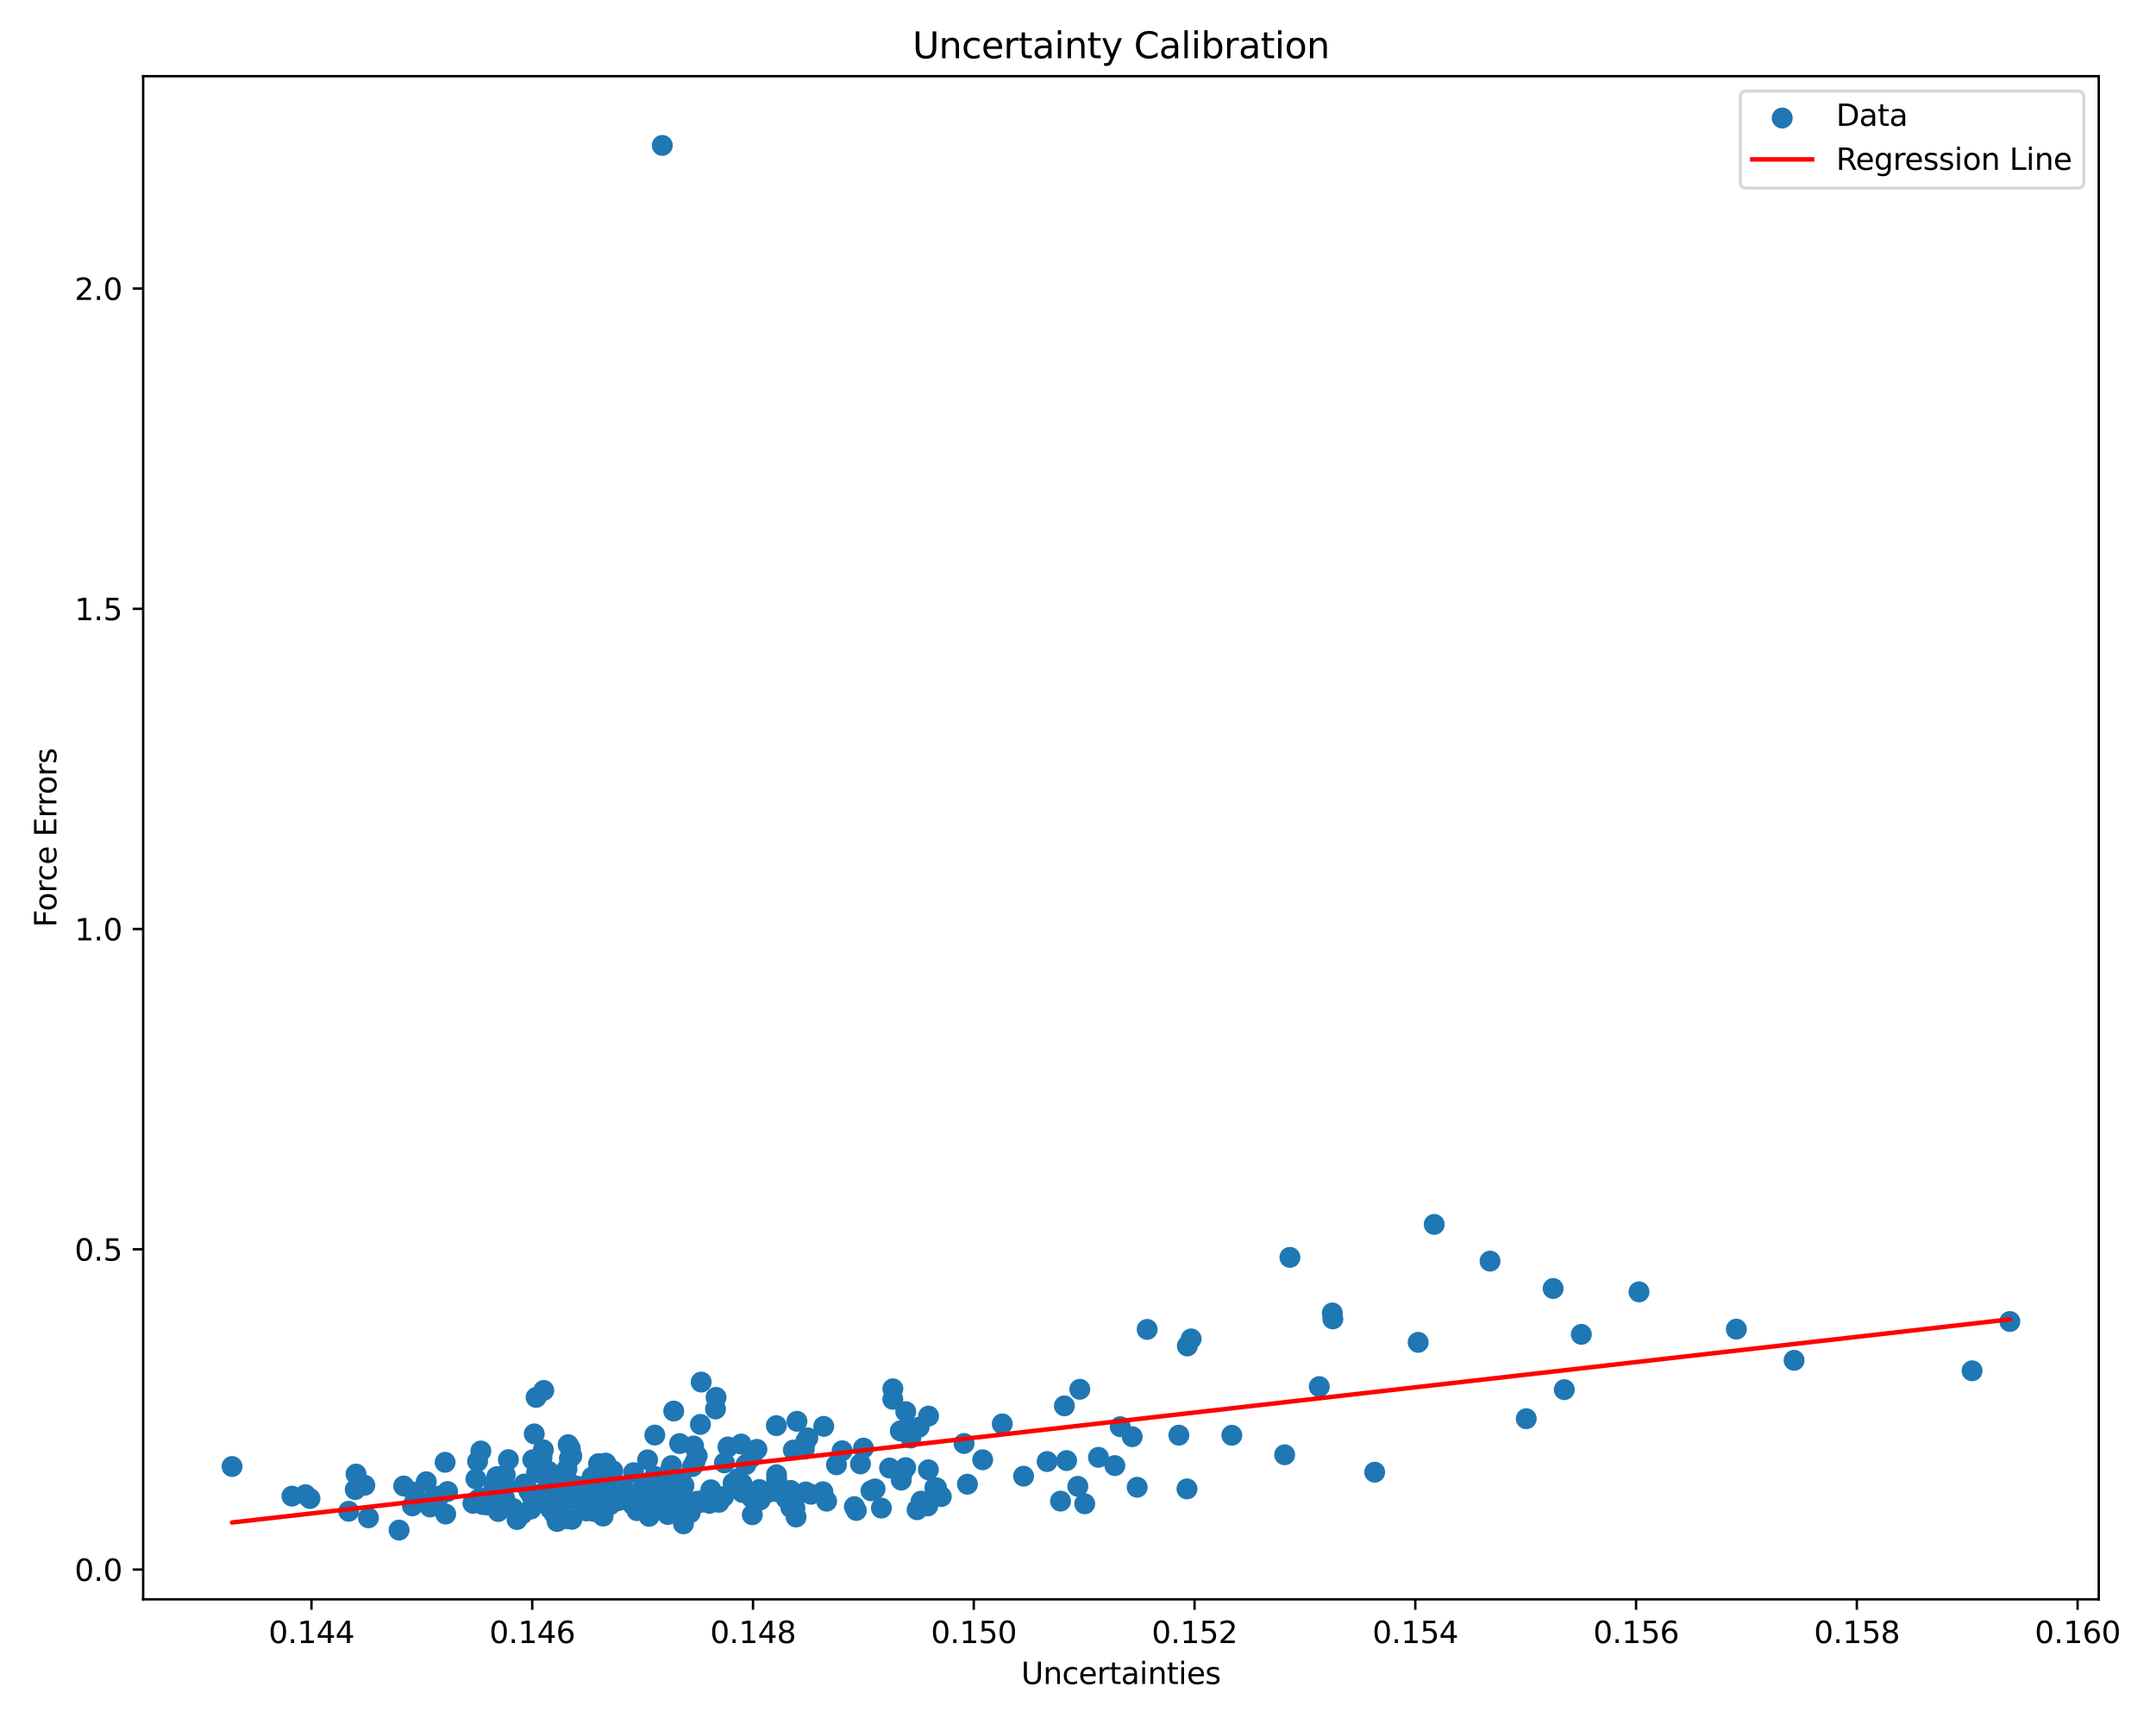 <?xml version="1.0" encoding="utf-8" standalone="no"?>
<!DOCTYPE svg PUBLIC "-//W3C//DTD SVG 1.1//EN"
  "http://www.w3.org/Graphics/SVG/1.1/DTD/svg11.dtd">
<svg xmlns:xlink="http://www.w3.org/1999/xlink" width="720pt" height="576pt" viewBox="0 0 720 576" xmlns="http://www.w3.org/2000/svg" version="1.1">
 <defs>
  <style type="text/css">*{stroke-linejoin: round; stroke-linecap: butt}</style>
 </defs>
 <g id="figure_1">
  <g id="patch_1">
   <path d="M 0 576 
L 720 576 
L 720 0 
L 0 0 
z
" style="fill: #ffffff"/>
  </g>
  <g id="axes_1">
   <g id="patch_2">
    <path d="M 47.81 534.04 
L 700.883 534.04 
L 700.883 25.44 
L 47.81 25.44 
z
" style="fill: #ffffff"/>
   </g>
   <g id="PathCollection_1">
    <defs>
     <path id="md0aad3b6a0" d="M 0 3 
C 0.796 3 1.559 2.684 2.121 2.121 
C 2.684 1.559 3 0.796 3 0 
C 3 -0.796 2.684 -1.559 2.121 -2.121 
C 1.559 -2.684 0.796 -3 0 -3 
C -0.796 -3 -1.559 -2.684 -2.121 -2.121 
C -2.684 -1.559 -3 -0.796 -3 0 
C -3 0.796 -2.684 1.559 -2.121 2.121 
C -1.559 2.684 -0.796 3 0 3 
z
" style="stroke: #1f77b4"/>
    </defs>
    <g clip-path="url(#p46c75bfa72)">
     <use xlink:href="#md0aad3b6a0" x="243.103" y="483.15" style="fill: #1f77b4; stroke: #1f77b4"/>
     <use xlink:href="#md0aad3b6a0" x="247.513" y="482.186" style="fill: #1f77b4; stroke: #1f77b4"/>
     <use xlink:href="#md0aad3b6a0" x="239.137" y="466.601" style="fill: #1f77b4; stroke: #1f77b4"/>
     <use xlink:href="#md0aad3b6a0" x="168.007" y="493.5" style="fill: #1f77b4; stroke: #1f77b4"/>
     <use xlink:href="#md0aad3b6a0" x="312.749" y="496.795" style="fill: #1f77b4; stroke: #1f77b4"/>
     <use xlink:href="#md0aad3b6a0" x="118.639" y="497.387" style="fill: #1f77b4; stroke: #1f77b4"/>
     <use xlink:href="#md0aad3b6a0" x="218.442" y="496.98" style="fill: #1f77b4; stroke: #1f77b4"/>
     <use xlink:href="#md0aad3b6a0" x="121.82" y="495.951" style="fill: #1f77b4; stroke: #1f77b4"/>
     <use xlink:href="#md0aad3b6a0" x="138.259" y="498.263" style="fill: #1f77b4; stroke: #1f77b4"/>
     <use xlink:href="#md0aad3b6a0" x="518.672" y="430.248" style="fill: #1f77b4; stroke: #1f77b4"/>
     <use xlink:href="#md0aad3b6a0" x="440.577" y="463.012" style="fill: #1f77b4; stroke: #1f77b4"/>
     <use xlink:href="#md0aad3b6a0" x="281.231" y="484.436" style="fill: #1f77b4; stroke: #1f77b4"/>
     <use xlink:href="#md0aad3b6a0" x="158.933" y="493.861" style="fill: #1f77b4; stroke: #1f77b4"/>
     <use xlink:href="#md0aad3b6a0" x="445.107" y="440.398" style="fill: #1f77b4; stroke: #1f77b4"/>
     <use xlink:href="#md0aad3b6a0" x="179.208" y="491.716" style="fill: #1f77b4; stroke: #1f77b4"/>
     <use xlink:href="#md0aad3b6a0" x="184.13" y="493.4" style="fill: #1f77b4; stroke: #1f77b4"/>
     <use xlink:href="#md0aad3b6a0" x="238.941" y="470.484" style="fill: #1f77b4; stroke: #1f77b4"/>
     <use xlink:href="#md0aad3b6a0" x="198.73" y="493.019" style="fill: #1f77b4; stroke: #1f77b4"/>
     <use xlink:href="#md0aad3b6a0" x="236.953" y="501.98" style="fill: #1f77b4; stroke: #1f77b4"/>
     <use xlink:href="#md0aad3b6a0" x="247.938" y="498.353" style="fill: #1f77b4; stroke: #1f77b4"/>
     <use xlink:href="#md0aad3b6a0" x="190.876" y="495.655" style="fill: #1f77b4; stroke: #1f77b4"/>
     <use xlink:href="#md0aad3b6a0" x="259.335" y="492.436" style="fill: #1f77b4; stroke: #1f77b4"/>
     <use xlink:href="#md0aad3b6a0" x="201.409" y="506.239" style="fill: #1f77b4; stroke: #1f77b4"/>
     <use xlink:href="#md0aad3b6a0" x="241.926" y="488.476" style="fill: #1f77b4; stroke: #1f77b4"/>
     <use xlink:href="#md0aad3b6a0" x="161.208" y="502.387" style="fill: #1f77b4; stroke: #1f77b4"/>
     <use xlink:href="#md0aad3b6a0" x="202.294" y="488.548" style="fill: #1f77b4; stroke: #1f77b4"/>
     <use xlink:href="#md0aad3b6a0" x="304.165" y="480.168" style="fill: #1f77b4; stroke: #1f77b4"/>
     <use xlink:href="#md0aad3b6a0" x="195.83" y="504.517" style="fill: #1f77b4; stroke: #1f77b4"/>
     <use xlink:href="#md0aad3b6a0" x="349.689" y="488.03" style="fill: #1f77b4; stroke: #1f77b4"/>
     <use xlink:href="#md0aad3b6a0" x="256.493" y="498.327" style="fill: #1f77b4; stroke: #1f77b4"/>
     <use xlink:href="#md0aad3b6a0" x="268.586" y="483.881" style="fill: #1f77b4; stroke: #1f77b4"/>
     <use xlink:href="#md0aad3b6a0" x="174.426" y="505.512" style="fill: #1f77b4; stroke: #1f77b4"/>
     <use xlink:href="#md0aad3b6a0" x="259.432" y="498.039" style="fill: #1f77b4; stroke: #1f77b4"/>
     <use xlink:href="#md0aad3b6a0" x="216.77" y="506.329" style="fill: #1f77b4; stroke: #1f77b4"/>
     <use xlink:href="#md0aad3b6a0" x="199.883" y="488.732" style="fill: #1f77b4; stroke: #1f77b4"/>
     <use xlink:href="#md0aad3b6a0" x="183.007" y="500.893" style="fill: #1f77b4; stroke: #1f77b4"/>
     <use xlink:href="#md0aad3b6a0" x="176.642" y="497.937" style="fill: #1f77b4; stroke: #1f77b4"/>
     <use xlink:href="#md0aad3b6a0" x="231.267" y="489.681" style="fill: #1f77b4; stroke: #1f77b4"/>
     <use xlink:href="#md0aad3b6a0" x="232.822" y="486.128" style="fill: #1f77b4; stroke: #1f77b4"/>
     <use xlink:href="#md0aad3b6a0" x="259.365" y="494.072" style="fill: #1f77b4; stroke: #1f77b4"/>
     <use xlink:href="#md0aad3b6a0" x="188.145" y="502" style="fill: #1f77b4; stroke: #1f77b4"/>
     <use xlink:href="#md0aad3b6a0" x="253.856" y="500.843" style="fill: #1f77b4; stroke: #1f77b4"/>
     <use xlink:href="#md0aad3b6a0" x="224.26" y="489.395" style="fill: #1f77b4; stroke: #1f77b4"/>
     <use xlink:href="#md0aad3b6a0" x="599.142" y="454.23" style="fill: #1f77b4; stroke: #1f77b4"/>
     <use xlink:href="#md0aad3b6a0" x="197.73" y="493.189" style="fill: #1f77b4; stroke: #1f77b4"/>
     <use xlink:href="#md0aad3b6a0" x="297.07" y="490.195" style="fill: #1f77b4; stroke: #1f77b4"/>
     <use xlink:href="#md0aad3b6a0" x="354.163" y="501.245" style="fill: #1f77b4; stroke: #1f77b4"/>
     <use xlink:href="#md0aad3b6a0" x="269.783" y="480.121" style="fill: #1f77b4; stroke: #1f77b4"/>
     <use xlink:href="#md0aad3b6a0" x="264.124" y="503.455" style="fill: #1f77b4; stroke: #1f77b4"/>
     <use xlink:href="#md0aad3b6a0" x="221.217" y="499.47" style="fill: #1f77b4; stroke: #1f77b4"/>
     <use xlink:href="#md0aad3b6a0" x="528.095" y="445.556" style="fill: #1f77b4; stroke: #1f77b4"/>
     <use xlink:href="#md0aad3b6a0" x="187.97" y="505.304" style="fill: #1f77b4; stroke: #1f77b4"/>
     <use xlink:href="#md0aad3b6a0" x="198.295" y="504.646" style="fill: #1f77b4; stroke: #1f77b4"/>
     <use xlink:href="#md0aad3b6a0" x="307.602" y="501.248" style="fill: #1f77b4; stroke: #1f77b4"/>
     <use xlink:href="#md0aad3b6a0" x="183.072" y="496.496" style="fill: #1f77b4; stroke: #1f77b4"/>
     <use xlink:href="#md0aad3b6a0" x="288.361" y="483.549" style="fill: #1f77b4; stroke: #1f77b4"/>
     <use xlink:href="#md0aad3b6a0" x="216.081" y="502.192" style="fill: #1f77b4; stroke: #1f77b4"/>
     <use xlink:href="#md0aad3b6a0" x="294.349" y="503.577" style="fill: #1f77b4; stroke: #1f77b4"/>
     <use xlink:href="#md0aad3b6a0" x="393.681" y="479.222" style="fill: #1f77b4; stroke: #1f77b4"/>
     <use xlink:href="#md0aad3b6a0" x="671.198" y="441.272" style="fill: #1f77b4; stroke: #1f77b4"/>
     <use xlink:href="#md0aad3b6a0" x="264.046" y="497.674" style="fill: #1f77b4; stroke: #1f77b4"/>
     <use xlink:href="#md0aad3b6a0" x="222.532" y="504.756" style="fill: #1f77b4; stroke: #1f77b4"/>
     <use xlink:href="#md0aad3b6a0" x="228.242" y="508.844" style="fill: #1f77b4; stroke: #1f77b4"/>
     <use xlink:href="#md0aad3b6a0" x="189.337" y="490.525" style="fill: #1f77b4; stroke: #1f77b4"/>
     <use xlink:href="#md0aad3b6a0" x="263.725" y="497.953" style="fill: #1f77b4; stroke: #1f77b4"/>
     <use xlink:href="#md0aad3b6a0" x="160.591" y="484.504" style="fill: #1f77b4; stroke: #1f77b4"/>
     <use xlink:href="#md0aad3b6a0" x="137.702" y="502.818" style="fill: #1f77b4; stroke: #1f77b4"/>
     <use xlink:href="#md0aad3b6a0" x="509.697" y="473.727" style="fill: #1f77b4; stroke: #1f77b4"/>
     <use xlink:href="#md0aad3b6a0" x="355.45" y="469.435" style="fill: #1f77b4; stroke: #1f77b4"/>
     <use xlink:href="#md0aad3b6a0" x="195.648" y="499.773" style="fill: #1f77b4; stroke: #1f77b4"/>
     <use xlink:href="#md0aad3b6a0" x="396.52" y="449.437" style="fill: #1f77b4; stroke: #1f77b4"/>
     <use xlink:href="#md0aad3b6a0" x="328.165" y="487.438" style="fill: #1f77b4; stroke: #1f77b4"/>
     <use xlink:href="#md0aad3b6a0" x="185.885" y="500.071" style="fill: #1f77b4; stroke: #1f77b4"/>
     <use xlink:href="#md0aad3b6a0" x="196.054" y="498.532" style="fill: #1f77b4; stroke: #1f77b4"/>
     <use xlink:href="#md0aad3b6a0" x="185.178" y="495.551" style="fill: #1f77b4; stroke: #1f77b4"/>
     <use xlink:href="#md0aad3b6a0" x="279.351" y="489.111" style="fill: #1f77b4; stroke: #1f77b4"/>
     <use xlink:href="#md0aad3b6a0" x="275.089" y="476.279" style="fill: #1f77b4; stroke: #1f77b4"/>
     <use xlink:href="#md0aad3b6a0" x="212.719" y="504.428" style="fill: #1f77b4; stroke: #1f77b4"/>
     <use xlink:href="#md0aad3b6a0" x="169.787" y="487.388" style="fill: #1f77b4; stroke: #1f77b4"/>
     <use xlink:href="#md0aad3b6a0" x="321.949" y="481.999" style="fill: #1f77b4; stroke: #1f77b4"/>
     <use xlink:href="#md0aad3b6a0" x="199.128" y="498.954" style="fill: #1f77b4; stroke: #1f77b4"/>
     <use xlink:href="#md0aad3b6a0" x="159.727" y="500.607" style="fill: #1f77b4; stroke: #1f77b4"/>
     <use xlink:href="#md0aad3b6a0" x="183.229" y="491.319" style="fill: #1f77b4; stroke: #1f77b4"/>
     <use xlink:href="#md0aad3b6a0" x="228.313" y="496.072" style="fill: #1f77b4; stroke: #1f77b4"/>
     <use xlink:href="#md0aad3b6a0" x="246.49" y="493.711" style="fill: #1f77b4; stroke: #1f77b4"/>
     <use xlink:href="#md0aad3b6a0" x="473.597" y="448.227" style="fill: #1f77b4; stroke: #1f77b4"/>
     <use xlink:href="#md0aad3b6a0" x="101.996" y="499.104" style="fill: #1f77b4; stroke: #1f77b4"/>
     <use xlink:href="#md0aad3b6a0" x="249.101" y="489.041" style="fill: #1f77b4; stroke: #1f77b4"/>
     <use xlink:href="#md0aad3b6a0" x="185.26" y="501.028" style="fill: #1f77b4; stroke: #1f77b4"/>
     <use xlink:href="#md0aad3b6a0" x="116.45" y="504.641" style="fill: #1f77b4; stroke: #1f77b4"/>
     <use xlink:href="#md0aad3b6a0" x="190.148" y="487.011" style="fill: #1f77b4; stroke: #1f77b4"/>
     <use xlink:href="#md0aad3b6a0" x="166.388" y="504.706" style="fill: #1f77b4; stroke: #1f77b4"/>
     <use xlink:href="#md0aad3b6a0" x="359.947" y="496.305" style="fill: #1f77b4; stroke: #1f77b4"/>
     <use xlink:href="#md0aad3b6a0" x="228.074" y="501.967" style="fill: #1f77b4; stroke: #1f77b4"/>
     <use xlink:href="#md0aad3b6a0" x="230.636" y="502.509" style="fill: #1f77b4; stroke: #1f77b4"/>
     <use xlink:href="#md0aad3b6a0" x="183.681" y="495.078" style="fill: #1f77b4; stroke: #1f77b4"/>
     <use xlink:href="#md0aad3b6a0" x="341.82" y="492.914" style="fill: #1f77b4; stroke: #1f77b4"/>
     <use xlink:href="#md0aad3b6a0" x="298.175" y="463.743" style="fill: #1f77b4; stroke: #1f77b4"/>
     <use xlink:href="#md0aad3b6a0" x="218.607" y="492.969" style="fill: #1f77b4; stroke: #1f77b4"/>
     <use xlink:href="#md0aad3b6a0" x="497.602" y="421.105" style="fill: #1f77b4; stroke: #1f77b4"/>
     <use xlink:href="#md0aad3b6a0" x="203.798" y="502.423" style="fill: #1f77b4; stroke: #1f77b4"/>
     <use xlink:href="#md0aad3b6a0" x="217.288" y="497.148" style="fill: #1f77b4; stroke: #1f77b4"/>
     <use xlink:href="#md0aad3b6a0" x="298.151" y="467.246" style="fill: #1f77b4; stroke: #1f77b4"/>
     <use xlink:href="#md0aad3b6a0" x="411.361" y="479.257" style="fill: #1f77b4; stroke: #1f77b4"/>
     <use xlink:href="#md0aad3b6a0" x="189.738" y="482.392" style="fill: #1f77b4; stroke: #1f77b4"/>
     <use xlink:href="#md0aad3b6a0" x="300.976" y="494.224" style="fill: #1f77b4; stroke: #1f77b4"/>
     <use xlink:href="#md0aad3b6a0" x="478.964" y="408.845" style="fill: #1f77b4; stroke: #1f77b4"/>
     <use xlink:href="#md0aad3b6a0" x="212.471" y="503.332" style="fill: #1f77b4; stroke: #1f77b4"/>
     <use xlink:href="#md0aad3b6a0" x="306.272" y="504.121" style="fill: #1f77b4; stroke: #1f77b4"/>
     <use xlink:href="#md0aad3b6a0" x="211.566" y="491.737" style="fill: #1f77b4; stroke: #1f77b4"/>
     <use xlink:href="#md0aad3b6a0" x="184.044" y="502.139" style="fill: #1f77b4; stroke: #1f77b4"/>
     <use xlink:href="#md0aad3b6a0" x="310.042" y="490.779" style="fill: #1f77b4; stroke: #1f77b4"/>
     <use xlink:href="#md0aad3b6a0" x="383.096" y="443.91" style="fill: #1f77b4; stroke: #1f77b4"/>
     <use xlink:href="#md0aad3b6a0" x="223.864" y="490.87" style="fill: #1f77b4; stroke: #1f77b4"/>
     <use xlink:href="#md0aad3b6a0" x="301.174" y="492.332" style="fill: #1f77b4; stroke: #1f77b4"/>
     <use xlink:href="#md0aad3b6a0" x="232.788" y="501.29" style="fill: #1f77b4; stroke: #1f77b4"/>
     <use xlink:href="#md0aad3b6a0" x="252.779" y="483.957" style="fill: #1f77b4; stroke: #1f77b4"/>
     <use xlink:href="#md0aad3b6a0" x="166.611" y="498.252" style="fill: #1f77b4; stroke: #1f77b4"/>
     <use xlink:href="#md0aad3b6a0" x="198.436" y="504.624" style="fill: #1f77b4; stroke: #1f77b4"/>
     <use xlink:href="#md0aad3b6a0" x="195.301" y="500.395" style="fill: #1f77b4; stroke: #1f77b4"/>
     <use xlink:href="#md0aad3b6a0" x="182.429" y="497.948" style="fill: #1f77b4; stroke: #1f77b4"/>
     <use xlink:href="#md0aad3b6a0" x="265.474" y="503.518" style="fill: #1f77b4; stroke: #1f77b4"/>
     <use xlink:href="#md0aad3b6a0" x="237.391" y="497.459" style="fill: #1f77b4; stroke: #1f77b4"/>
     <use xlink:href="#md0aad3b6a0" x="187.566" y="501.344" style="fill: #1f77b4; stroke: #1f77b4"/>
     <use xlink:href="#md0aad3b6a0" x="262.556" y="500.41" style="fill: #1f77b4; stroke: #1f77b4"/>
     <use xlink:href="#md0aad3b6a0" x="276.053" y="501.257" style="fill: #1f77b4; stroke: #1f77b4"/>
     <use xlink:href="#md0aad3b6a0" x="168.724" y="492.423" style="fill: #1f77b4; stroke: #1f77b4"/>
     <use xlink:href="#md0aad3b6a0" x="162.625" y="502.509" style="fill: #1f77b4; stroke: #1f77b4"/>
     <use xlink:href="#md0aad3b6a0" x="193.16" y="496.32" style="fill: #1f77b4; stroke: #1f77b4"/>
     <use xlink:href="#md0aad3b6a0" x="226.965" y="482.022" style="fill: #1f77b4; stroke: #1f77b4"/>
     <use xlink:href="#md0aad3b6a0" x="118.896" y="492.206" style="fill: #1f77b4; stroke: #1f77b4"/>
     <use xlink:href="#md0aad3b6a0" x="224.992" y="471.171" style="fill: #1f77b4; stroke: #1f77b4"/>
     <use xlink:href="#md0aad3b6a0" x="265.638" y="499.736" style="fill: #1f77b4; stroke: #1f77b4"/>
     <use xlink:href="#md0aad3b6a0" x="202.363" y="495.076" style="fill: #1f77b4; stroke: #1f77b4"/>
     <use xlink:href="#md0aad3b6a0" x="251.237" y="505.809" style="fill: #1f77b4; stroke: #1f77b4"/>
     <use xlink:href="#md0aad3b6a0" x="241.648" y="499.746" style="fill: #1f77b4; stroke: #1f77b4"/>
     <use xlink:href="#md0aad3b6a0" x="208.416" y="500.747" style="fill: #1f77b4; stroke: #1f77b4"/>
     <use xlink:href="#md0aad3b6a0" x="197.091" y="498.872" style="fill: #1f77b4; stroke: #1f77b4"/>
     <use xlink:href="#md0aad3b6a0" x="312.186" y="496.754" style="fill: #1f77b4; stroke: #1f77b4"/>
     <use xlink:href="#md0aad3b6a0" x="165.913" y="493.085" style="fill: #1f77b4; stroke: #1f77b4"/>
     <use xlink:href="#md0aad3b6a0" x="306.944" y="476.541" style="fill: #1f77b4; stroke: #1f77b4"/>
     <use xlink:href="#md0aad3b6a0" x="225.104" y="500.159" style="fill: #1f77b4; stroke: #1f77b4"/>
     <use xlink:href="#md0aad3b6a0" x="214.922" y="495.952" style="fill: #1f77b4; stroke: #1f77b4"/>
     <use xlink:href="#md0aad3b6a0" x="181.524" y="500.811" style="fill: #1f77b4; stroke: #1f77b4"/>
     <use xlink:href="#md0aad3b6a0" x="334.709" y="475.452" style="fill: #1f77b4; stroke: #1f77b4"/>
     <use xlink:href="#md0aad3b6a0" x="290.866" y="497.786" style="fill: #1f77b4; stroke: #1f77b4"/>
     <use xlink:href="#md0aad3b6a0" x="202.801" y="502.106" style="fill: #1f77b4; stroke: #1f77b4"/>
     <use xlink:href="#md0aad3b6a0" x="181.587" y="464.281" style="fill: #1f77b4; stroke: #1f77b4"/>
     <use xlink:href="#md0aad3b6a0" x="171.371" y="503.679" style="fill: #1f77b4; stroke: #1f77b4"/>
     <use xlink:href="#md0aad3b6a0" x="190.579" y="496.516" style="fill: #1f77b4; stroke: #1f77b4"/>
     <use xlink:href="#md0aad3b6a0" x="175.052" y="495.54" style="fill: #1f77b4; stroke: #1f77b4"/>
     <use xlink:href="#md0aad3b6a0" x="190.949" y="486.163" style="fill: #1f77b4; stroke: #1f77b4"/>
     <use xlink:href="#md0aad3b6a0" x="123.047" y="506.815" style="fill: #1f77b4; stroke: #1f77b4"/>
     <use xlink:href="#md0aad3b6a0" x="429.015" y="485.769" style="fill: #1f77b4; stroke: #1f77b4"/>
     <use xlink:href="#md0aad3b6a0" x="372.31" y="489.377" style="fill: #1f77b4; stroke: #1f77b4"/>
     <use xlink:href="#md0aad3b6a0" x="184.267" y="503.16" style="fill: #1f77b4; stroke: #1f77b4"/>
     <use xlink:href="#md0aad3b6a0" x="253.581" y="497.375" style="fill: #1f77b4; stroke: #1f77b4"/>
     <use xlink:href="#md0aad3b6a0" x="201.613" y="493.054" style="fill: #1f77b4; stroke: #1f77b4"/>
     <use xlink:href="#md0aad3b6a0" x="264.937" y="484.187" style="fill: #1f77b4; stroke: #1f77b4"/>
     <use xlink:href="#md0aad3b6a0" x="143.651" y="501.363" style="fill: #1f77b4; stroke: #1f77b4"/>
     <use xlink:href="#md0aad3b6a0" x="198.499" y="492.963" style="fill: #1f77b4; stroke: #1f77b4"/>
     <use xlink:href="#md0aad3b6a0" x="265.857" y="506.556" style="fill: #1f77b4; stroke: #1f77b4"/>
     <use xlink:href="#md0aad3b6a0" x="165.163" y="495.252" style="fill: #1f77b4; stroke: #1f77b4"/>
     <use xlink:href="#md0aad3b6a0" x="186.052" y="508.051" style="fill: #1f77b4; stroke: #1f77b4"/>
     <use xlink:href="#md0aad3b6a0" x="270.806" y="498.948" style="fill: #1f77b4; stroke: #1f77b4"/>
     <use xlink:href="#md0aad3b6a0" x="292.232" y="497.176" style="fill: #1f77b4; stroke: #1f77b4"/>
     <use xlink:href="#md0aad3b6a0" x="314.345" y="499.736" style="fill: #1f77b4; stroke: #1f77b4"/>
     <use xlink:href="#md0aad3b6a0" x="274.818" y="498.114" style="fill: #1f77b4; stroke: #1f77b4"/>
     <use xlink:href="#md0aad3b6a0" x="185.292" y="496.284" style="fill: #1f77b4; stroke: #1f77b4"/>
     <use xlink:href="#md0aad3b6a0" x="168.562" y="495.932" style="fill: #1f77b4; stroke: #1f77b4"/>
     <use xlink:href="#md0aad3b6a0" x="179.038" y="466.613" style="fill: #1f77b4; stroke: #1f77b4"/>
     <use xlink:href="#md0aad3b6a0" x="227.826" y="495.136" style="fill: #1f77b4; stroke: #1f77b4"/>
     <use xlink:href="#md0aad3b6a0" x="310.093" y="472.84" style="fill: #1f77b4; stroke: #1f77b4"/>
     <use xlink:href="#md0aad3b6a0" x="266.145" y="474.588" style="fill: #1f77b4; stroke: #1f77b4"/>
     <use xlink:href="#md0aad3b6a0" x="232.06" y="488.217" style="fill: #1f77b4; stroke: #1f77b4"/>
     <use xlink:href="#md0aad3b6a0" x="189.408" y="507.116" style="fill: #1f77b4; stroke: #1f77b4"/>
     <use xlink:href="#md0aad3b6a0" x="206.329" y="501.116" style="fill: #1f77b4; stroke: #1f77b4"/>
     <use xlink:href="#md0aad3b6a0" x="228.413" y="496.081" style="fill: #1f77b4; stroke: #1f77b4"/>
     <use xlink:href="#md0aad3b6a0" x="213.95" y="499.485" style="fill: #1f77b4; stroke: #1f77b4"/>
     <use xlink:href="#md0aad3b6a0" x="219.009" y="497.202" style="fill: #1f77b4; stroke: #1f77b4"/>
     <use xlink:href="#md0aad3b6a0" x="180.995" y="486.747" style="fill: #1f77b4; stroke: #1f77b4"/>
     <use xlink:href="#md0aad3b6a0" x="285.976" y="504.362" style="fill: #1f77b4; stroke: #1f77b4"/>
     <use xlink:href="#md0aad3b6a0" x="261.601" y="497.571" style="fill: #1f77b4; stroke: #1f77b4"/>
     <use xlink:href="#md0aad3b6a0" x="430.77" y="419.851" style="fill: #1f77b4; stroke: #1f77b4"/>
     <use xlink:href="#md0aad3b6a0" x="217.989" y="496.839" style="fill: #1f77b4; stroke: #1f77b4"/>
     <use xlink:href="#md0aad3b6a0" x="187.058" y="502.481" style="fill: #1f77b4; stroke: #1f77b4"/>
     <use xlink:href="#md0aad3b6a0" x="190.985" y="507.313" style="fill: #1f77b4; stroke: #1f77b4"/>
     <use xlink:href="#md0aad3b6a0" x="172.643" y="507.387" style="fill: #1f77b4; stroke: #1f77b4"/>
     <use xlink:href="#md0aad3b6a0" x="304.869" y="477.365" style="fill: #1f77b4; stroke: #1f77b4"/>
     <use xlink:href="#md0aad3b6a0" x="233.914" y="475.63" style="fill: #1f77b4; stroke: #1f77b4"/>
     <use xlink:href="#md0aad3b6a0" x="217.373" y="500.08" style="fill: #1f77b4; stroke: #1f77b4"/>
     <use xlink:href="#md0aad3b6a0" x="177.559" y="499.5" style="fill: #1f77b4; stroke: #1f77b4"/>
     <use xlink:href="#md0aad3b6a0" x="362.252" y="502.139" style="fill: #1f77b4; stroke: #1f77b4"/>
     <use xlink:href="#md0aad3b6a0" x="230.502" y="505.137" style="fill: #1f77b4; stroke: #1f77b4"/>
     <use xlink:href="#md0aad3b6a0" x="309.828" y="502.848" style="fill: #1f77b4; stroke: #1f77b4"/>
     <use xlink:href="#md0aad3b6a0" x="300.663" y="477.804" style="fill: #1f77b4; stroke: #1f77b4"/>
     <use xlink:href="#md0aad3b6a0" x="378.102" y="479.732" style="fill: #1f77b4; stroke: #1f77b4"/>
     <use xlink:href="#md0aad3b6a0" x="215.806" y="498.69" style="fill: #1f77b4; stroke: #1f77b4"/>
     <use xlink:href="#md0aad3b6a0" x="218.673" y="479.188" style="fill: #1f77b4; stroke: #1f77b4"/>
     <use xlink:href="#md0aad3b6a0" x="374.105" y="476.386" style="fill: #1f77b4; stroke: #1f77b4"/>
     <use xlink:href="#md0aad3b6a0" x="379.765" y="496.616" style="fill: #1f77b4; stroke: #1f77b4"/>
     <use xlink:href="#md0aad3b6a0" x="269.076" y="498.184" style="fill: #1f77b4; stroke: #1f77b4"/>
     <use xlink:href="#md0aad3b6a0" x="396.389" y="497.166" style="fill: #1f77b4; stroke: #1f77b4"/>
     <use xlink:href="#md0aad3b6a0" x="199.662" y="493.158" style="fill: #1f77b4; stroke: #1f77b4"/>
     <use xlink:href="#md0aad3b6a0" x="77.495" y="489.688" style="fill: #1f77b4; stroke: #1f77b4"/>
     <use xlink:href="#md0aad3b6a0" x="167.134" y="493.348" style="fill: #1f77b4; stroke: #1f77b4"/>
     <use xlink:href="#md0aad3b6a0" x="658.579" y="457.726" style="fill: #1f77b4; stroke: #1f77b4"/>
     <use xlink:href="#md0aad3b6a0" x="244.825" y="495.208" style="fill: #1f77b4; stroke: #1f77b4"/>
     <use xlink:href="#md0aad3b6a0" x="142.366" y="494.772" style="fill: #1f77b4; stroke: #1f77b4"/>
     <use xlink:href="#md0aad3b6a0" x="159.493" y="487.979" style="fill: #1f77b4; stroke: #1f77b4"/>
     <use xlink:href="#md0aad3b6a0" x="444.928" y="438.415" style="fill: #1f77b4; stroke: #1f77b4"/>
     <use xlink:href="#md0aad3b6a0" x="185.036" y="505.434" style="fill: #1f77b4; stroke: #1f77b4"/>
     <use xlink:href="#md0aad3b6a0" x="285.313" y="503.085" style="fill: #1f77b4; stroke: #1f77b4"/>
     <use xlink:href="#md0aad3b6a0" x="259.259" y="476.034" style="fill: #1f77b4; stroke: #1f77b4"/>
     <use xlink:href="#md0aad3b6a0" x="223.633" y="494.26" style="fill: #1f77b4; stroke: #1f77b4"/>
     <use xlink:href="#md0aad3b6a0" x="149.479" y="498.038" style="fill: #1f77b4; stroke: #1f77b4"/>
     <use xlink:href="#md0aad3b6a0" x="221.179" y="48.558" style="fill: #1f77b4; stroke: #1f77b4"/>
     <use xlink:href="#md0aad3b6a0" x="164.846" y="498.837" style="fill: #1f77b4; stroke: #1f77b4"/>
     <use xlink:href="#md0aad3b6a0" x="397.781" y="447.075" style="fill: #1f77b4; stroke: #1f77b4"/>
     <use xlink:href="#md0aad3b6a0" x="204.621" y="491.085" style="fill: #1f77b4; stroke: #1f77b4"/>
     <use xlink:href="#md0aad3b6a0" x="184.089" y="495.429" style="fill: #1f77b4; stroke: #1f77b4"/>
     <use xlink:href="#md0aad3b6a0" x="211.398" y="502.482" style="fill: #1f77b4; stroke: #1f77b4"/>
     <use xlink:href="#md0aad3b6a0" x="302.451" y="490.052" style="fill: #1f77b4; stroke: #1f77b4"/>
     <use xlink:href="#md0aad3b6a0" x="547.351" y="431.37" style="fill: #1f77b4; stroke: #1f77b4"/>
     <use xlink:href="#md0aad3b6a0" x="459.086" y="491.585" style="fill: #1f77b4; stroke: #1f77b4"/>
     <use xlink:href="#md0aad3b6a0" x="223.521" y="505.121" style="fill: #1f77b4; stroke: #1f77b4"/>
     <use xlink:href="#md0aad3b6a0" x="178.419" y="478.799" style="fill: #1f77b4; stroke: #1f77b4"/>
     <use xlink:href="#md0aad3b6a0" x="228.269" y="500.327" style="fill: #1f77b4; stroke: #1f77b4"/>
     <use xlink:href="#md0aad3b6a0" x="323.068" y="495.593" style="fill: #1f77b4; stroke: #1f77b4"/>
     <use xlink:href="#md0aad3b6a0" x="240.112" y="501.641" style="fill: #1f77b4; stroke: #1f77b4"/>
     <use xlink:href="#md0aad3b6a0" x="234.156" y="461.484" style="fill: #1f77b4; stroke: #1f77b4"/>
     <use xlink:href="#md0aad3b6a0" x="218.896" y="500.434" style="fill: #1f77b4; stroke: #1f77b4"/>
     <use xlink:href="#md0aad3b6a0" x="233.914" y="501.683" style="fill: #1f77b4; stroke: #1f77b4"/>
     <use xlink:href="#md0aad3b6a0" x="287.357" y="488.818" style="fill: #1f77b4; stroke: #1f77b4"/>
     <use xlink:href="#md0aad3b6a0" x="177.935" y="487.431" style="fill: #1f77b4; stroke: #1f77b4"/>
     <use xlink:href="#md0aad3b6a0" x="215.929" y="499.805" style="fill: #1f77b4; stroke: #1f77b4"/>
     <use xlink:href="#md0aad3b6a0" x="247.782" y="495.375" style="fill: #1f77b4; stroke: #1f77b4"/>
     <use xlink:href="#md0aad3b6a0" x="148.648" y="488.285" style="fill: #1f77b4; stroke: #1f77b4"/>
     <use xlink:href="#md0aad3b6a0" x="168.563" y="500.443" style="fill: #1f77b4; stroke: #1f77b4"/>
     <use xlink:href="#md0aad3b6a0" x="269.074" y="481.261" style="fill: #1f77b4; stroke: #1f77b4"/>
     <use xlink:href="#md0aad3b6a0" x="216.258" y="487.459" style="fill: #1f77b4; stroke: #1f77b4"/>
     <use xlink:href="#md0aad3b6a0" x="190.467" y="483.68" style="fill: #1f77b4; stroke: #1f77b4"/>
     <use xlink:href="#md0aad3b6a0" x="177.301" y="503.89" style="fill: #1f77b4; stroke: #1f77b4"/>
     <use xlink:href="#md0aad3b6a0" x="251.126" y="500.242" style="fill: #1f77b4; stroke: #1f77b4"/>
     <use xlink:href="#md0aad3b6a0" x="231.631" y="482.833" style="fill: #1f77b4; stroke: #1f77b4"/>
     <use xlink:href="#md0aad3b6a0" x="302.469" y="471.362" style="fill: #1f77b4; stroke: #1f77b4"/>
     <use xlink:href="#md0aad3b6a0" x="235.205" y="500.761" style="fill: #1f77b4; stroke: #1f77b4"/>
     <use xlink:href="#md0aad3b6a0" x="366.843" y="486.621" style="fill: #1f77b4; stroke: #1f77b4"/>
     <use xlink:href="#md0aad3b6a0" x="208.299" y="497.164" style="fill: #1f77b4; stroke: #1f77b4"/>
     <use xlink:href="#md0aad3b6a0" x="251.137" y="486.512" style="fill: #1f77b4; stroke: #1f77b4"/>
     <use xlink:href="#md0aad3b6a0" x="134.817" y="496.196" style="fill: #1f77b4; stroke: #1f77b4"/>
     <use xlink:href="#md0aad3b6a0" x="157.938" y="501.965" style="fill: #1f77b4; stroke: #1f77b4"/>
     <use xlink:href="#md0aad3b6a0" x="579.863" y="443.825" style="fill: #1f77b4; stroke: #1f77b4"/>
     <use xlink:href="#md0aad3b6a0" x="164.891" y="497.5" style="fill: #1f77b4; stroke: #1f77b4"/>
     <use xlink:href="#md0aad3b6a0" x="181.45" y="484.136" style="fill: #1f77b4; stroke: #1f77b4"/>
     <use xlink:href="#md0aad3b6a0" x="182.713" y="497.122" style="fill: #1f77b4; stroke: #1f77b4"/>
     <use xlink:href="#md0aad3b6a0" x="227.217" y="500.454" style="fill: #1f77b4; stroke: #1f77b4"/>
     <use xlink:href="#md0aad3b6a0" x="103.51" y="500.384" style="fill: #1f77b4; stroke: #1f77b4"/>
     <use xlink:href="#md0aad3b6a0" x="208.513" y="500.465" style="fill: #1f77b4; stroke: #1f77b4"/>
     <use xlink:href="#md0aad3b6a0" x="148.832" y="505.559" style="fill: #1f77b4; stroke: #1f77b4"/>
     <use xlink:href="#md0aad3b6a0" x="224.792" y="492.709" style="fill: #1f77b4; stroke: #1f77b4"/>
     <use xlink:href="#md0aad3b6a0" x="97.49" y="499.578" style="fill: #1f77b4; stroke: #1f77b4"/>
     <use xlink:href="#md0aad3b6a0" x="356.194" y="487.707" style="fill: #1f77b4; stroke: #1f77b4"/>
     <use xlink:href="#md0aad3b6a0" x="205.102" y="496.974" style="fill: #1f77b4; stroke: #1f77b4"/>
     <use xlink:href="#md0aad3b6a0" x="146.724" y="499.562" style="fill: #1f77b4; stroke: #1f77b4"/>
     <use xlink:href="#md0aad3b6a0" x="360.607" y="463.9" style="fill: #1f77b4; stroke: #1f77b4"/>
     <use xlink:href="#md0aad3b6a0" x="161.587" y="500.234" style="fill: #1f77b4; stroke: #1f77b4"/>
     <use xlink:href="#md0aad3b6a0" x="192.826" y="500.651" style="fill: #1f77b4; stroke: #1f77b4"/>
     <use xlink:href="#md0aad3b6a0" x="522.395" y="464.022" style="fill: #1f77b4; stroke: #1f77b4"/>
     <use xlink:href="#md0aad3b6a0" x="143.626" y="503.209" style="fill: #1f77b4; stroke: #1f77b4"/>
     <use xlink:href="#md0aad3b6a0" x="183.8" y="503.812" style="fill: #1f77b4; stroke: #1f77b4"/>
     <use xlink:href="#md0aad3b6a0" x="133.274" y="510.922" style="fill: #1f77b4; stroke: #1f77b4"/>
     <use xlink:href="#md0aad3b6a0" x="223.012" y="505.714" style="fill: #1f77b4; stroke: #1f77b4"/>
    </g>
   </g>
   <g id="matplotlib.axis_1">
    <g id="xtick_1">
     <g id="line2d_1">
      <defs>
       <path id="m212a1fea6f" d="M 0 0 
L 0 3.5 
" style="stroke: #000000; stroke-width: 0.8"/>
      </defs>
      <g>
       <use xlink:href="#m212a1fea6f" x="104.018" y="534.04" style="stroke: #000000; stroke-width: 0.8"/>
      </g>
     </g>
     <g id="text_1">
      <!-- 0.144 -->
      <g transform="translate(89.704 548.638) scale(0.1 -0.1)">
       <defs>
        <path id="DejaVuSans-30" d="M 2034 4250 
Q 1547 4250 1301 3770 
Q 1056 3291 1056 2328 
Q 1056 1369 1301 889 
Q 1547 409 2034 409 
Q 2525 409 2770 889 
Q 3016 1369 3016 2328 
Q 3016 3291 2770 3770 
Q 2525 4250 2034 4250 
z
M 2034 4750 
Q 2819 4750 3233 4129 
Q 3647 3509 3647 2328 
Q 3647 1150 3233 529 
Q 2819 -91 2034 -91 
Q 1250 -91 836 529 
Q 422 1150 422 2328 
Q 422 3509 836 4129 
Q 1250 4750 2034 4750 
z
" transform="scale(0.016)"/>
        <path id="DejaVuSans-2e" d="M 684 794 
L 1344 794 
L 1344 0 
L 684 0 
L 684 794 
z
" transform="scale(0.016)"/>
        <path id="DejaVuSans-31" d="M 794 531 
L 1825 531 
L 1825 4091 
L 703 3866 
L 703 4441 
L 1819 4666 
L 2450 4666 
L 2450 531 
L 3481 531 
L 3481 0 
L 794 0 
L 794 531 
z
" transform="scale(0.016)"/>
        <path id="DejaVuSans-34" d="M 2419 4116 
L 825 1625 
L 2419 1625 
L 2419 4116 
z
M 2253 4666 
L 3047 4666 
L 3047 1625 
L 3713 1625 
L 3713 1100 
L 3047 1100 
L 3047 0 
L 2419 0 
L 2419 1100 
L 313 1100 
L 313 1709 
L 2253 4666 
z
" transform="scale(0.016)"/>
       </defs>
       <use xlink:href="#DejaVuSans-30"/>
       <use xlink:href="#DejaVuSans-2e" x="63.623"/>
       <use xlink:href="#DejaVuSans-31" x="95.41"/>
       <use xlink:href="#DejaVuSans-34" x="159.033"/>
       <use xlink:href="#DejaVuSans-34" x="222.656"/>
      </g>
     </g>
    </g>
    <g id="xtick_2">
     <g id="line2d_2">
      <g>
       <use xlink:href="#m212a1fea6f" x="177.743" y="534.04" style="stroke: #000000; stroke-width: 0.8"/>
      </g>
     </g>
     <g id="text_2">
      <!-- 0.146 -->
      <g transform="translate(163.429 548.638) scale(0.1 -0.1)">
       <defs>
        <path id="DejaVuSans-36" d="M 2113 2584 
Q 1688 2584 1439 2293 
Q 1191 2003 1191 1497 
Q 1191 994 1439 701 
Q 1688 409 2113 409 
Q 2538 409 2786 701 
Q 3034 994 3034 1497 
Q 3034 2003 2786 2293 
Q 2538 2584 2113 2584 
z
M 3366 4563 
L 3366 3988 
Q 3128 4100 2886 4159 
Q 2644 4219 2406 4219 
Q 1781 4219 1451 3797 
Q 1122 3375 1075 2522 
Q 1259 2794 1537 2939 
Q 1816 3084 2150 3084 
Q 2853 3084 3261 2657 
Q 3669 2231 3669 1497 
Q 3669 778 3244 343 
Q 2819 -91 2113 -91 
Q 1303 -91 875 529 
Q 447 1150 447 2328 
Q 447 3434 972 4092 
Q 1497 4750 2381 4750 
Q 2619 4750 2861 4703 
Q 3103 4656 3366 4563 
z
" transform="scale(0.016)"/>
       </defs>
       <use xlink:href="#DejaVuSans-30"/>
       <use xlink:href="#DejaVuSans-2e" x="63.623"/>
       <use xlink:href="#DejaVuSans-31" x="95.41"/>
       <use xlink:href="#DejaVuSans-34" x="159.033"/>
       <use xlink:href="#DejaVuSans-36" x="222.656"/>
      </g>
     </g>
    </g>
    <g id="xtick_3">
     <g id="line2d_3">
      <g>
       <use xlink:href="#m212a1fea6f" x="251.468" y="534.04" style="stroke: #000000; stroke-width: 0.8"/>
      </g>
     </g>
     <g id="text_3">
      <!-- 0.148 -->
      <g transform="translate(237.154 548.638) scale(0.1 -0.1)">
       <defs>
        <path id="DejaVuSans-38" d="M 2034 2216 
Q 1584 2216 1326 1975 
Q 1069 1734 1069 1313 
Q 1069 891 1326 650 
Q 1584 409 2034 409 
Q 2484 409 2743 651 
Q 3003 894 3003 1313 
Q 3003 1734 2745 1975 
Q 2488 2216 2034 2216 
z
M 1403 2484 
Q 997 2584 770 2862 
Q 544 3141 544 3541 
Q 544 4100 942 4425 
Q 1341 4750 2034 4750 
Q 2731 4750 3128 4425 
Q 3525 4100 3525 3541 
Q 3525 3141 3298 2862 
Q 3072 2584 2669 2484 
Q 3125 2378 3379 2068 
Q 3634 1759 3634 1313 
Q 3634 634 3220 271 
Q 2806 -91 2034 -91 
Q 1263 -91 848 271 
Q 434 634 434 1313 
Q 434 1759 690 2068 
Q 947 2378 1403 2484 
z
M 1172 3481 
Q 1172 3119 1398 2916 
Q 1625 2713 2034 2713 
Q 2441 2713 2670 2916 
Q 2900 3119 2900 3481 
Q 2900 3844 2670 4047 
Q 2441 4250 2034 4250 
Q 1625 4250 1398 4047 
Q 1172 3844 1172 3481 
z
" transform="scale(0.016)"/>
       </defs>
       <use xlink:href="#DejaVuSans-30"/>
       <use xlink:href="#DejaVuSans-2e" x="63.623"/>
       <use xlink:href="#DejaVuSans-31" x="95.41"/>
       <use xlink:href="#DejaVuSans-34" x="159.033"/>
       <use xlink:href="#DejaVuSans-38" x="222.656"/>
      </g>
     </g>
    </g>
    <g id="xtick_4">
     <g id="line2d_4">
      <g>
       <use xlink:href="#m212a1fea6f" x="325.193" y="534.04" style="stroke: #000000; stroke-width: 0.8"/>
      </g>
     </g>
     <g id="text_4">
      <!-- 0.150 -->
      <g transform="translate(310.879 548.638) scale(0.1 -0.1)">
       <defs>
        <path id="DejaVuSans-35" d="M 691 4666 
L 3169 4666 
L 3169 4134 
L 1269 4134 
L 1269 2991 
Q 1406 3038 1543 3061 
Q 1681 3084 1819 3084 
Q 2600 3084 3056 2656 
Q 3513 2228 3513 1497 
Q 3513 744 3044 326 
Q 2575 -91 1722 -91 
Q 1428 -91 1123 -41 
Q 819 9 494 109 
L 494 744 
Q 775 591 1075 516 
Q 1375 441 1709 441 
Q 2250 441 2565 725 
Q 2881 1009 2881 1497 
Q 2881 1984 2565 2268 
Q 2250 2553 1709 2553 
Q 1456 2553 1204 2497 
Q 953 2441 691 2322 
L 691 4666 
z
" transform="scale(0.016)"/>
       </defs>
       <use xlink:href="#DejaVuSans-30"/>
       <use xlink:href="#DejaVuSans-2e" x="63.623"/>
       <use xlink:href="#DejaVuSans-31" x="95.41"/>
       <use xlink:href="#DejaVuSans-35" x="159.033"/>
       <use xlink:href="#DejaVuSans-30" x="222.656"/>
      </g>
     </g>
    </g>
    <g id="xtick_5">
     <g id="line2d_5">
      <g>
       <use xlink:href="#m212a1fea6f" x="398.917" y="534.04" style="stroke: #000000; stroke-width: 0.8"/>
      </g>
     </g>
     <g id="text_5">
      <!-- 0.152 -->
      <g transform="translate(384.603 548.638) scale(0.1 -0.1)">
       <defs>
        <path id="DejaVuSans-32" d="M 1228 531 
L 3431 531 
L 3431 0 
L 469 0 
L 469 531 
Q 828 903 1448 1529 
Q 2069 2156 2228 2338 
Q 2531 2678 2651 2914 
Q 2772 3150 2772 3378 
Q 2772 3750 2511 3984 
Q 2250 4219 1831 4219 
Q 1534 4219 1204 4116 
Q 875 4013 500 3803 
L 500 4441 
Q 881 4594 1212 4672 
Q 1544 4750 1819 4750 
Q 2544 4750 2975 4387 
Q 3406 4025 3406 3419 
Q 3406 3131 3298 2873 
Q 3191 2616 2906 2266 
Q 2828 2175 2409 1742 
Q 1991 1309 1228 531 
z
" transform="scale(0.016)"/>
       </defs>
       <use xlink:href="#DejaVuSans-30"/>
       <use xlink:href="#DejaVuSans-2e" x="63.623"/>
       <use xlink:href="#DejaVuSans-31" x="95.41"/>
       <use xlink:href="#DejaVuSans-35" x="159.033"/>
       <use xlink:href="#DejaVuSans-32" x="222.656"/>
      </g>
     </g>
    </g>
    <g id="xtick_6">
     <g id="line2d_6">
      <g>
       <use xlink:href="#m212a1fea6f" x="472.642" y="534.04" style="stroke: #000000; stroke-width: 0.8"/>
      </g>
     </g>
     <g id="text_6">
      <!-- 0.154 -->
      <g transform="translate(458.328 548.638) scale(0.1 -0.1)">
       <use xlink:href="#DejaVuSans-30"/>
       <use xlink:href="#DejaVuSans-2e" x="63.623"/>
       <use xlink:href="#DejaVuSans-31" x="95.41"/>
       <use xlink:href="#DejaVuSans-35" x="159.033"/>
       <use xlink:href="#DejaVuSans-34" x="222.656"/>
      </g>
     </g>
    </g>
    <g id="xtick_7">
     <g id="line2d_7">
      <g>
       <use xlink:href="#m212a1fea6f" x="546.367" y="534.04" style="stroke: #000000; stroke-width: 0.8"/>
      </g>
     </g>
     <g id="text_7">
      <!-- 0.156 -->
      <g transform="translate(532.053 548.638) scale(0.1 -0.1)">
       <use xlink:href="#DejaVuSans-30"/>
       <use xlink:href="#DejaVuSans-2e" x="63.623"/>
       <use xlink:href="#DejaVuSans-31" x="95.41"/>
       <use xlink:href="#DejaVuSans-35" x="159.033"/>
       <use xlink:href="#DejaVuSans-36" x="222.656"/>
      </g>
     </g>
    </g>
    <g id="xtick_8">
     <g id="line2d_8">
      <g>
       <use xlink:href="#m212a1fea6f" x="620.092" y="534.04" style="stroke: #000000; stroke-width: 0.8"/>
      </g>
     </g>
     <g id="text_8">
      <!-- 0.158 -->
      <g transform="translate(605.777 548.638) scale(0.1 -0.1)">
       <use xlink:href="#DejaVuSans-30"/>
       <use xlink:href="#DejaVuSans-2e" x="63.623"/>
       <use xlink:href="#DejaVuSans-31" x="95.41"/>
       <use xlink:href="#DejaVuSans-35" x="159.033"/>
       <use xlink:href="#DejaVuSans-38" x="222.656"/>
      </g>
     </g>
    </g>
    <g id="xtick_9">
     <g id="line2d_9">
      <g>
       <use xlink:href="#m212a1fea6f" x="693.816" y="534.04" style="stroke: #000000; stroke-width: 0.8"/>
      </g>
     </g>
     <g id="text_9">
      <!-- 0.160 -->
      <g transform="translate(679.502 548.638) scale(0.1 -0.1)">
       <use xlink:href="#DejaVuSans-30"/>
       <use xlink:href="#DejaVuSans-2e" x="63.623"/>
       <use xlink:href="#DejaVuSans-31" x="95.41"/>
       <use xlink:href="#DejaVuSans-36" x="159.033"/>
       <use xlink:href="#DejaVuSans-30" x="222.656"/>
      </g>
     </g>
    </g>
    <g id="text_10">
     <!-- Uncertainties -->
     <g transform="translate(341.025 562.317) scale(0.1 -0.1)">
      <defs>
       <path id="DejaVuSans-55" d="M 556 4666 
L 1191 4666 
L 1191 1831 
Q 1191 1081 1462 751 
Q 1734 422 2344 422 
Q 2950 422 3222 751 
Q 3494 1081 3494 1831 
L 3494 4666 
L 4128 4666 
L 4128 1753 
Q 4128 841 3676 375 
Q 3225 -91 2344 -91 
Q 1459 -91 1007 375 
Q 556 841 556 1753 
L 556 4666 
z
" transform="scale(0.016)"/>
       <path id="DejaVuSans-6e" d="M 3513 2113 
L 3513 0 
L 2938 0 
L 2938 2094 
Q 2938 2591 2744 2837 
Q 2550 3084 2163 3084 
Q 1697 3084 1428 2787 
Q 1159 2491 1159 1978 
L 1159 0 
L 581 0 
L 581 3500 
L 1159 3500 
L 1159 2956 
Q 1366 3272 1645 3428 
Q 1925 3584 2291 3584 
Q 2894 3584 3203 3211 
Q 3513 2838 3513 2113 
z
" transform="scale(0.016)"/>
       <path id="DejaVuSans-63" d="M 3122 3366 
L 3122 2828 
Q 2878 2963 2633 3030 
Q 2388 3097 2138 3097 
Q 1578 3097 1268 2742 
Q 959 2388 959 1747 
Q 959 1106 1268 751 
Q 1578 397 2138 397 
Q 2388 397 2633 464 
Q 2878 531 3122 666 
L 3122 134 
Q 2881 22 2623 -34 
Q 2366 -91 2075 -91 
Q 1284 -91 818 406 
Q 353 903 353 1747 
Q 353 2603 823 3093 
Q 1294 3584 2113 3584 
Q 2378 3584 2631 3529 
Q 2884 3475 3122 3366 
z
" transform="scale(0.016)"/>
       <path id="DejaVuSans-65" d="M 3597 1894 
L 3597 1613 
L 953 1613 
Q 991 1019 1311 708 
Q 1631 397 2203 397 
Q 2534 397 2845 478 
Q 3156 559 3463 722 
L 3463 178 
Q 3153 47 2828 -22 
Q 2503 -91 2169 -91 
Q 1331 -91 842 396 
Q 353 884 353 1716 
Q 353 2575 817 3079 
Q 1281 3584 2069 3584 
Q 2775 3584 3186 3129 
Q 3597 2675 3597 1894 
z
M 3022 2063 
Q 3016 2534 2758 2815 
Q 2500 3097 2075 3097 
Q 1594 3097 1305 2825 
Q 1016 2553 972 2059 
L 3022 2063 
z
" transform="scale(0.016)"/>
       <path id="DejaVuSans-72" d="M 2631 2963 
Q 2534 3019 2420 3045 
Q 2306 3072 2169 3072 
Q 1681 3072 1420 2755 
Q 1159 2438 1159 1844 
L 1159 0 
L 581 0 
L 581 3500 
L 1159 3500 
L 1159 2956 
Q 1341 3275 1631 3429 
Q 1922 3584 2338 3584 
Q 2397 3584 2469 3576 
Q 2541 3569 2628 3553 
L 2631 2963 
z
" transform="scale(0.016)"/>
       <path id="DejaVuSans-74" d="M 1172 4494 
L 1172 3500 
L 2356 3500 
L 2356 3053 
L 1172 3053 
L 1172 1153 
Q 1172 725 1289 603 
Q 1406 481 1766 481 
L 2356 481 
L 2356 0 
L 1766 0 
Q 1100 0 847 248 
Q 594 497 594 1153 
L 594 3053 
L 172 3053 
L 172 3500 
L 594 3500 
L 594 4494 
L 1172 4494 
z
" transform="scale(0.016)"/>
       <path id="DejaVuSans-61" d="M 2194 1759 
Q 1497 1759 1228 1600 
Q 959 1441 959 1056 
Q 959 750 1161 570 
Q 1363 391 1709 391 
Q 2188 391 2477 730 
Q 2766 1069 2766 1631 
L 2766 1759 
L 2194 1759 
z
M 3341 1997 
L 3341 0 
L 2766 0 
L 2766 531 
Q 2569 213 2275 61 
Q 1981 -91 1556 -91 
Q 1019 -91 701 211 
Q 384 513 384 1019 
Q 384 1609 779 1909 
Q 1175 2209 1959 2209 
L 2766 2209 
L 2766 2266 
Q 2766 2663 2505 2880 
Q 2244 3097 1772 3097 
Q 1472 3097 1187 3025 
Q 903 2953 641 2809 
L 641 3341 
Q 956 3463 1253 3523 
Q 1550 3584 1831 3584 
Q 2591 3584 2966 3190 
Q 3341 2797 3341 1997 
z
" transform="scale(0.016)"/>
       <path id="DejaVuSans-69" d="M 603 3500 
L 1178 3500 
L 1178 0 
L 603 0 
L 603 3500 
z
M 603 4863 
L 1178 4863 
L 1178 4134 
L 603 4134 
L 603 4863 
z
" transform="scale(0.016)"/>
       <path id="DejaVuSans-73" d="M 2834 3397 
L 2834 2853 
Q 2591 2978 2328 3040 
Q 2066 3103 1784 3103 
Q 1356 3103 1142 2972 
Q 928 2841 928 2578 
Q 928 2378 1081 2264 
Q 1234 2150 1697 2047 
L 1894 2003 
Q 2506 1872 2764 1633 
Q 3022 1394 3022 966 
Q 3022 478 2636 193 
Q 2250 -91 1575 -91 
Q 1294 -91 989 -36 
Q 684 19 347 128 
L 347 722 
Q 666 556 975 473 
Q 1284 391 1588 391 
Q 1994 391 2212 530 
Q 2431 669 2431 922 
Q 2431 1156 2273 1281 
Q 2116 1406 1581 1522 
L 1381 1569 
Q 847 1681 609 1914 
Q 372 2147 372 2553 
Q 372 3047 722 3315 
Q 1072 3584 1716 3584 
Q 2034 3584 2315 3537 
Q 2597 3491 2834 3397 
z
" transform="scale(0.016)"/>
      </defs>
      <use xlink:href="#DejaVuSans-55"/>
      <use xlink:href="#DejaVuSans-6e" x="73.193"/>
      <use xlink:href="#DejaVuSans-63" x="136.572"/>
      <use xlink:href="#DejaVuSans-65" x="191.553"/>
      <use xlink:href="#DejaVuSans-72" x="253.076"/>
      <use xlink:href="#DejaVuSans-74" x="294.189"/>
      <use xlink:href="#DejaVuSans-61" x="333.398"/>
      <use xlink:href="#DejaVuSans-69" x="394.678"/>
      <use xlink:href="#DejaVuSans-6e" x="422.461"/>
      <use xlink:href="#DejaVuSans-74" x="485.84"/>
      <use xlink:href="#DejaVuSans-69" x="525.049"/>
      <use xlink:href="#DejaVuSans-65" x="552.832"/>
      <use xlink:href="#DejaVuSans-73" x="614.355"/>
     </g>
    </g>
   </g>
   <g id="matplotlib.axis_2">
    <g id="ytick_1">
     <g id="line2d_10">
      <defs>
       <path id="meabdf79806" d="M 0 0 
L -3.5 0 
" style="stroke: #000000; stroke-width: 0.8"/>
      </defs>
      <g>
       <use xlink:href="#meabdf79806" x="47.81" y="524.09" style="stroke: #000000; stroke-width: 0.8"/>
      </g>
     </g>
     <g id="text_11">
      <!-- 0.0 -->
      <g transform="translate(24.907 527.89) scale(0.1 -0.1)">
       <use xlink:href="#DejaVuSans-30"/>
       <use xlink:href="#DejaVuSans-2e" x="63.623"/>
       <use xlink:href="#DejaVuSans-30" x="95.41"/>
      </g>
     </g>
    </g>
    <g id="ytick_2">
     <g id="line2d_11">
      <g>
       <use xlink:href="#meabdf79806" x="47.81" y="417.156" style="stroke: #000000; stroke-width: 0.8"/>
      </g>
     </g>
     <g id="text_12">
      <!-- 0.5 -->
      <g transform="translate(24.907 420.955) scale(0.1 -0.1)">
       <use xlink:href="#DejaVuSans-30"/>
       <use xlink:href="#DejaVuSans-2e" x="63.623"/>
       <use xlink:href="#DejaVuSans-35" x="95.41"/>
      </g>
     </g>
    </g>
    <g id="ytick_3">
     <g id="line2d_12">
      <g>
       <use xlink:href="#meabdf79806" x="47.81" y="310.221" style="stroke: #000000; stroke-width: 0.8"/>
      </g>
     </g>
     <g id="text_13">
      <!-- 1.0 -->
      <g transform="translate(24.907 314.02) scale(0.1 -0.1)">
       <use xlink:href="#DejaVuSans-31"/>
       <use xlink:href="#DejaVuSans-2e" x="63.623"/>
       <use xlink:href="#DejaVuSans-30" x="95.41"/>
      </g>
     </g>
    </g>
    <g id="ytick_4">
     <g id="line2d_13">
      <g>
       <use xlink:href="#meabdf79806" x="47.81" y="203.286" style="stroke: #000000; stroke-width: 0.8"/>
      </g>
     </g>
     <g id="text_14">
      <!-- 1.5 -->
      <g transform="translate(24.907 207.085) scale(0.1 -0.1)">
       <use xlink:href="#DejaVuSans-31"/>
       <use xlink:href="#DejaVuSans-2e" x="63.623"/>
       <use xlink:href="#DejaVuSans-35" x="95.41"/>
      </g>
     </g>
    </g>
    <g id="ytick_5">
     <g id="line2d_14">
      <g>
       <use xlink:href="#meabdf79806" x="47.81" y="96.351" style="stroke: #000000; stroke-width: 0.8"/>
      </g>
     </g>
     <g id="text_15">
      <!-- 2.0 -->
      <g transform="translate(24.907 100.15) scale(0.1 -0.1)">
       <use xlink:href="#DejaVuSans-32"/>
       <use xlink:href="#DejaVuSans-2e" x="63.623"/>
       <use xlink:href="#DejaVuSans-30" x="95.41"/>
      </g>
     </g>
    </g>
    <g id="text_16">
     <!-- Force Errors -->
     <g transform="translate(18.827 309.642) rotate(-90) scale(0.1 -0.1)">
      <defs>
       <path id="DejaVuSans-46" d="M 628 4666 
L 3309 4666 
L 3309 4134 
L 1259 4134 
L 1259 2759 
L 3109 2759 
L 3109 2228 
L 1259 2228 
L 1259 0 
L 628 0 
L 628 4666 
z
" transform="scale(0.016)"/>
       <path id="DejaVuSans-6f" d="M 1959 3097 
Q 1497 3097 1228 2736 
Q 959 2375 959 1747 
Q 959 1119 1226 758 
Q 1494 397 1959 397 
Q 2419 397 2687 759 
Q 2956 1122 2956 1747 
Q 2956 2369 2687 2733 
Q 2419 3097 1959 3097 
z
M 1959 3584 
Q 2709 3584 3137 3096 
Q 3566 2609 3566 1747 
Q 3566 888 3137 398 
Q 2709 -91 1959 -91 
Q 1206 -91 779 398 
Q 353 888 353 1747 
Q 353 2609 779 3096 
Q 1206 3584 1959 3584 
z
" transform="scale(0.016)"/>
       <path id="DejaVuSans-20" transform="scale(0.016)"/>
       <path id="DejaVuSans-45" d="M 628 4666 
L 3578 4666 
L 3578 4134 
L 1259 4134 
L 1259 2753 
L 3481 2753 
L 3481 2222 
L 1259 2222 
L 1259 531 
L 3634 531 
L 3634 0 
L 628 0 
L 628 4666 
z
" transform="scale(0.016)"/>
      </defs>
      <use xlink:href="#DejaVuSans-46"/>
      <use xlink:href="#DejaVuSans-6f" x="53.895"/>
      <use xlink:href="#DejaVuSans-72" x="115.076"/>
      <use xlink:href="#DejaVuSans-63" x="153.939"/>
      <use xlink:href="#DejaVuSans-65" x="208.92"/>
      <use xlink:href="#DejaVuSans-20" x="270.443"/>
      <use xlink:href="#DejaVuSans-45" x="302.23"/>
      <use xlink:href="#DejaVuSans-72" x="365.414"/>
      <use xlink:href="#DejaVuSans-72" x="404.777"/>
      <use xlink:href="#DejaVuSans-6f" x="443.641"/>
      <use xlink:href="#DejaVuSans-72" x="504.822"/>
      <use xlink:href="#DejaVuSans-73" x="545.936"/>
     </g>
    </g>
   </g>
   <g id="line2d_15">
    <path d="M 243.103 489.46 
L 671.198 440.547 
L 77.495 508.381 
L 223.012 491.755 
" clip-path="url(#p46c75bfa72)" style="fill: none; stroke: #ff0000; stroke-width: 1.5; stroke-linecap: square"/>
   </g>
   <g id="patch_3">
    <path d="M 47.81 534.04 
L 47.81 25.44 
" style="fill: none; stroke: #000000; stroke-width: 0.8; stroke-linejoin: miter; stroke-linecap: square"/>
   </g>
   <g id="patch_4">
    <path d="M 700.883 534.04 
L 700.883 25.44 
" style="fill: none; stroke: #000000; stroke-width: 0.8; stroke-linejoin: miter; stroke-linecap: square"/>
   </g>
   <g id="patch_5">
    <path d="M 47.81 534.04 
L 700.883 534.04 
" style="fill: none; stroke: #000000; stroke-width: 0.8; stroke-linejoin: miter; stroke-linecap: square"/>
   </g>
   <g id="patch_6">
    <path d="M 47.81 25.44 
L 700.883 25.44 
" style="fill: none; stroke: #000000; stroke-width: 0.8; stroke-linejoin: miter; stroke-linecap: square"/>
   </g>
   <g id="text_17">
    <!-- Uncertainty Calibration -->
    <g transform="translate(304.741 19.44) scale(0.12 -0.12)">
     <defs>
      <path id="DejaVuSans-79" d="M 2059 -325 
Q 1816 -950 1584 -1140 
Q 1353 -1331 966 -1331 
L 506 -1331 
L 506 -850 
L 844 -850 
Q 1081 -850 1212 -737 
Q 1344 -625 1503 -206 
L 1606 56 
L 191 3500 
L 800 3500 
L 1894 763 
L 2988 3500 
L 3597 3500 
L 2059 -325 
z
" transform="scale(0.016)"/>
      <path id="DejaVuSans-43" d="M 4122 4306 
L 4122 3641 
Q 3803 3938 3442 4084 
Q 3081 4231 2675 4231 
Q 1875 4231 1450 3742 
Q 1025 3253 1025 2328 
Q 1025 1406 1450 917 
Q 1875 428 2675 428 
Q 3081 428 3442 575 
Q 3803 722 4122 1019 
L 4122 359 
Q 3791 134 3420 21 
Q 3050 -91 2638 -91 
Q 1578 -91 968 557 
Q 359 1206 359 2328 
Q 359 3453 968 4101 
Q 1578 4750 2638 4750 
Q 3056 4750 3426 4639 
Q 3797 4528 4122 4306 
z
" transform="scale(0.016)"/>
      <path id="DejaVuSans-6c" d="M 603 4863 
L 1178 4863 
L 1178 0 
L 603 0 
L 603 4863 
z
" transform="scale(0.016)"/>
      <path id="DejaVuSans-62" d="M 3116 1747 
Q 3116 2381 2855 2742 
Q 2594 3103 2138 3103 
Q 1681 3103 1420 2742 
Q 1159 2381 1159 1747 
Q 1159 1113 1420 752 
Q 1681 391 2138 391 
Q 2594 391 2855 752 
Q 3116 1113 3116 1747 
z
M 1159 2969 
Q 1341 3281 1617 3432 
Q 1894 3584 2278 3584 
Q 2916 3584 3314 3078 
Q 3713 2572 3713 1747 
Q 3713 922 3314 415 
Q 2916 -91 2278 -91 
Q 1894 -91 1617 61 
Q 1341 213 1159 525 
L 1159 0 
L 581 0 
L 581 4863 
L 1159 4863 
L 1159 2969 
z
" transform="scale(0.016)"/>
     </defs>
     <use xlink:href="#DejaVuSans-55"/>
     <use xlink:href="#DejaVuSans-6e" x="73.193"/>
     <use xlink:href="#DejaVuSans-63" x="136.572"/>
     <use xlink:href="#DejaVuSans-65" x="191.553"/>
     <use xlink:href="#DejaVuSans-72" x="253.076"/>
     <use xlink:href="#DejaVuSans-74" x="294.189"/>
     <use xlink:href="#DejaVuSans-61" x="333.398"/>
     <use xlink:href="#DejaVuSans-69" x="394.678"/>
     <use xlink:href="#DejaVuSans-6e" x="422.461"/>
     <use xlink:href="#DejaVuSans-74" x="485.84"/>
     <use xlink:href="#DejaVuSans-79" x="525.049"/>
     <use xlink:href="#DejaVuSans-20" x="584.229"/>
     <use xlink:href="#DejaVuSans-43" x="616.016"/>
     <use xlink:href="#DejaVuSans-61" x="685.84"/>
     <use xlink:href="#DejaVuSans-6c" x="747.119"/>
     <use xlink:href="#DejaVuSans-69" x="774.902"/>
     <use xlink:href="#DejaVuSans-62" x="802.686"/>
     <use xlink:href="#DejaVuSans-72" x="866.162"/>
     <use xlink:href="#DejaVuSans-61" x="907.275"/>
     <use xlink:href="#DejaVuSans-74" x="968.555"/>
     <use xlink:href="#DejaVuSans-69" x="1007.764"/>
     <use xlink:href="#DejaVuSans-6f" x="1035.547"/>
     <use xlink:href="#DejaVuSans-6e" x="1096.729"/>
    </g>
   </g>
   <g id="legend_1">
    <g id="patch_7">
     <path d="M 583.172 62.796 
L 693.883 62.796 
Q 695.883 62.796 695.883 60.796 
L 695.883 32.44 
Q 695.883 30.44 693.883 30.44 
L 583.172 30.44 
Q 581.172 30.44 581.172 32.44 
L 581.172 60.796 
Q 581.172 62.796 583.172 62.796 
z
" style="fill: #ffffff; opacity: 0.8; stroke: #cccccc; stroke-linejoin: miter"/>
    </g>
    <g id="PathCollection_2">
     <g>
      <use xlink:href="#md0aad3b6a0" x="595.172" y="39.413" style="fill: #1f77b4; stroke: #1f77b4"/>
     </g>
    </g>
    <g id="text_18">
     <!-- Data -->
     <g transform="translate(613.172 42.038) scale(0.1 -0.1)">
      <defs>
       <path id="DejaVuSans-44" d="M 1259 4147 
L 1259 519 
L 2022 519 
Q 2988 519 3436 956 
Q 3884 1394 3884 2338 
Q 3884 3275 3436 3711 
Q 2988 4147 2022 4147 
L 1259 4147 
z
M 628 4666 
L 1925 4666 
Q 3281 4666 3915 4102 
Q 4550 3538 4550 2338 
Q 4550 1131 3912 565 
Q 3275 0 1925 0 
L 628 0 
L 628 4666 
z
" transform="scale(0.016)"/>
      </defs>
      <use xlink:href="#DejaVuSans-44"/>
      <use xlink:href="#DejaVuSans-61" x="77.002"/>
      <use xlink:href="#DejaVuSans-74" x="138.281"/>
      <use xlink:href="#DejaVuSans-61" x="177.49"/>
     </g>
    </g>
    <g id="line2d_16">
     <path d="M 585.172 53.217 
L 595.172 53.217 
L 605.172 53.217 
" style="fill: none; stroke: #ff0000; stroke-width: 1.5; stroke-linecap: square"/>
    </g>
    <g id="text_19">
     <!-- Regression Line -->
     <g transform="translate(613.172 56.717) scale(0.1 -0.1)">
      <defs>
       <path id="DejaVuSans-52" d="M 2841 2188 
Q 3044 2119 3236 1894 
Q 3428 1669 3622 1275 
L 4263 0 
L 3584 0 
L 2988 1197 
Q 2756 1666 2539 1819 
Q 2322 1972 1947 1972 
L 1259 1972 
L 1259 0 
L 628 0 
L 628 4666 
L 2053 4666 
Q 2853 4666 3247 4331 
Q 3641 3997 3641 3322 
Q 3641 2881 3436 2590 
Q 3231 2300 2841 2188 
z
M 1259 4147 
L 1259 2491 
L 2053 2491 
Q 2509 2491 2742 2702 
Q 2975 2913 2975 3322 
Q 2975 3731 2742 3939 
Q 2509 4147 2053 4147 
L 1259 4147 
z
" transform="scale(0.016)"/>
       <path id="DejaVuSans-67" d="M 2906 1791 
Q 2906 2416 2648 2759 
Q 2391 3103 1925 3103 
Q 1463 3103 1205 2759 
Q 947 2416 947 1791 
Q 947 1169 1205 825 
Q 1463 481 1925 481 
Q 2391 481 2648 825 
Q 2906 1169 2906 1791 
z
M 3481 434 
Q 3481 -459 3084 -895 
Q 2688 -1331 1869 -1331 
Q 1566 -1331 1297 -1286 
Q 1028 -1241 775 -1147 
L 775 -588 
Q 1028 -725 1275 -790 
Q 1522 -856 1778 -856 
Q 2344 -856 2625 -561 
Q 2906 -266 2906 331 
L 2906 616 
Q 2728 306 2450 153 
Q 2172 0 1784 0 
Q 1141 0 747 490 
Q 353 981 353 1791 
Q 353 2603 747 3093 
Q 1141 3584 1784 3584 
Q 2172 3584 2450 3431 
Q 2728 3278 2906 2969 
L 2906 3500 
L 3481 3500 
L 3481 434 
z
" transform="scale(0.016)"/>
       <path id="DejaVuSans-4c" d="M 628 4666 
L 1259 4666 
L 1259 531 
L 3531 531 
L 3531 0 
L 628 0 
L 628 4666 
z
" transform="scale(0.016)"/>
      </defs>
      <use xlink:href="#DejaVuSans-52"/>
      <use xlink:href="#DejaVuSans-65" x="64.982"/>
      <use xlink:href="#DejaVuSans-67" x="126.506"/>
      <use xlink:href="#DejaVuSans-72" x="189.982"/>
      <use xlink:href="#DejaVuSans-65" x="228.846"/>
      <use xlink:href="#DejaVuSans-73" x="290.369"/>
      <use xlink:href="#DejaVuSans-73" x="342.469"/>
      <use xlink:href="#DejaVuSans-69" x="394.568"/>
      <use xlink:href="#DejaVuSans-6f" x="422.352"/>
      <use xlink:href="#DejaVuSans-6e" x="483.533"/>
      <use xlink:href="#DejaVuSans-20" x="546.912"/>
      <use xlink:href="#DejaVuSans-4c" x="578.699"/>
      <use xlink:href="#DejaVuSans-69" x="634.412"/>
      <use xlink:href="#DejaVuSans-6e" x="662.195"/>
      <use xlink:href="#DejaVuSans-65" x="725.574"/>
     </g>
    </g>
   </g>
  </g>
 </g>
 <defs>
  <clipPath id="p46c75bfa72">
   <rect x="47.81" y="25.44" width="653.073" height="508.6"/>
  </clipPath>
 </defs>
</svg>
